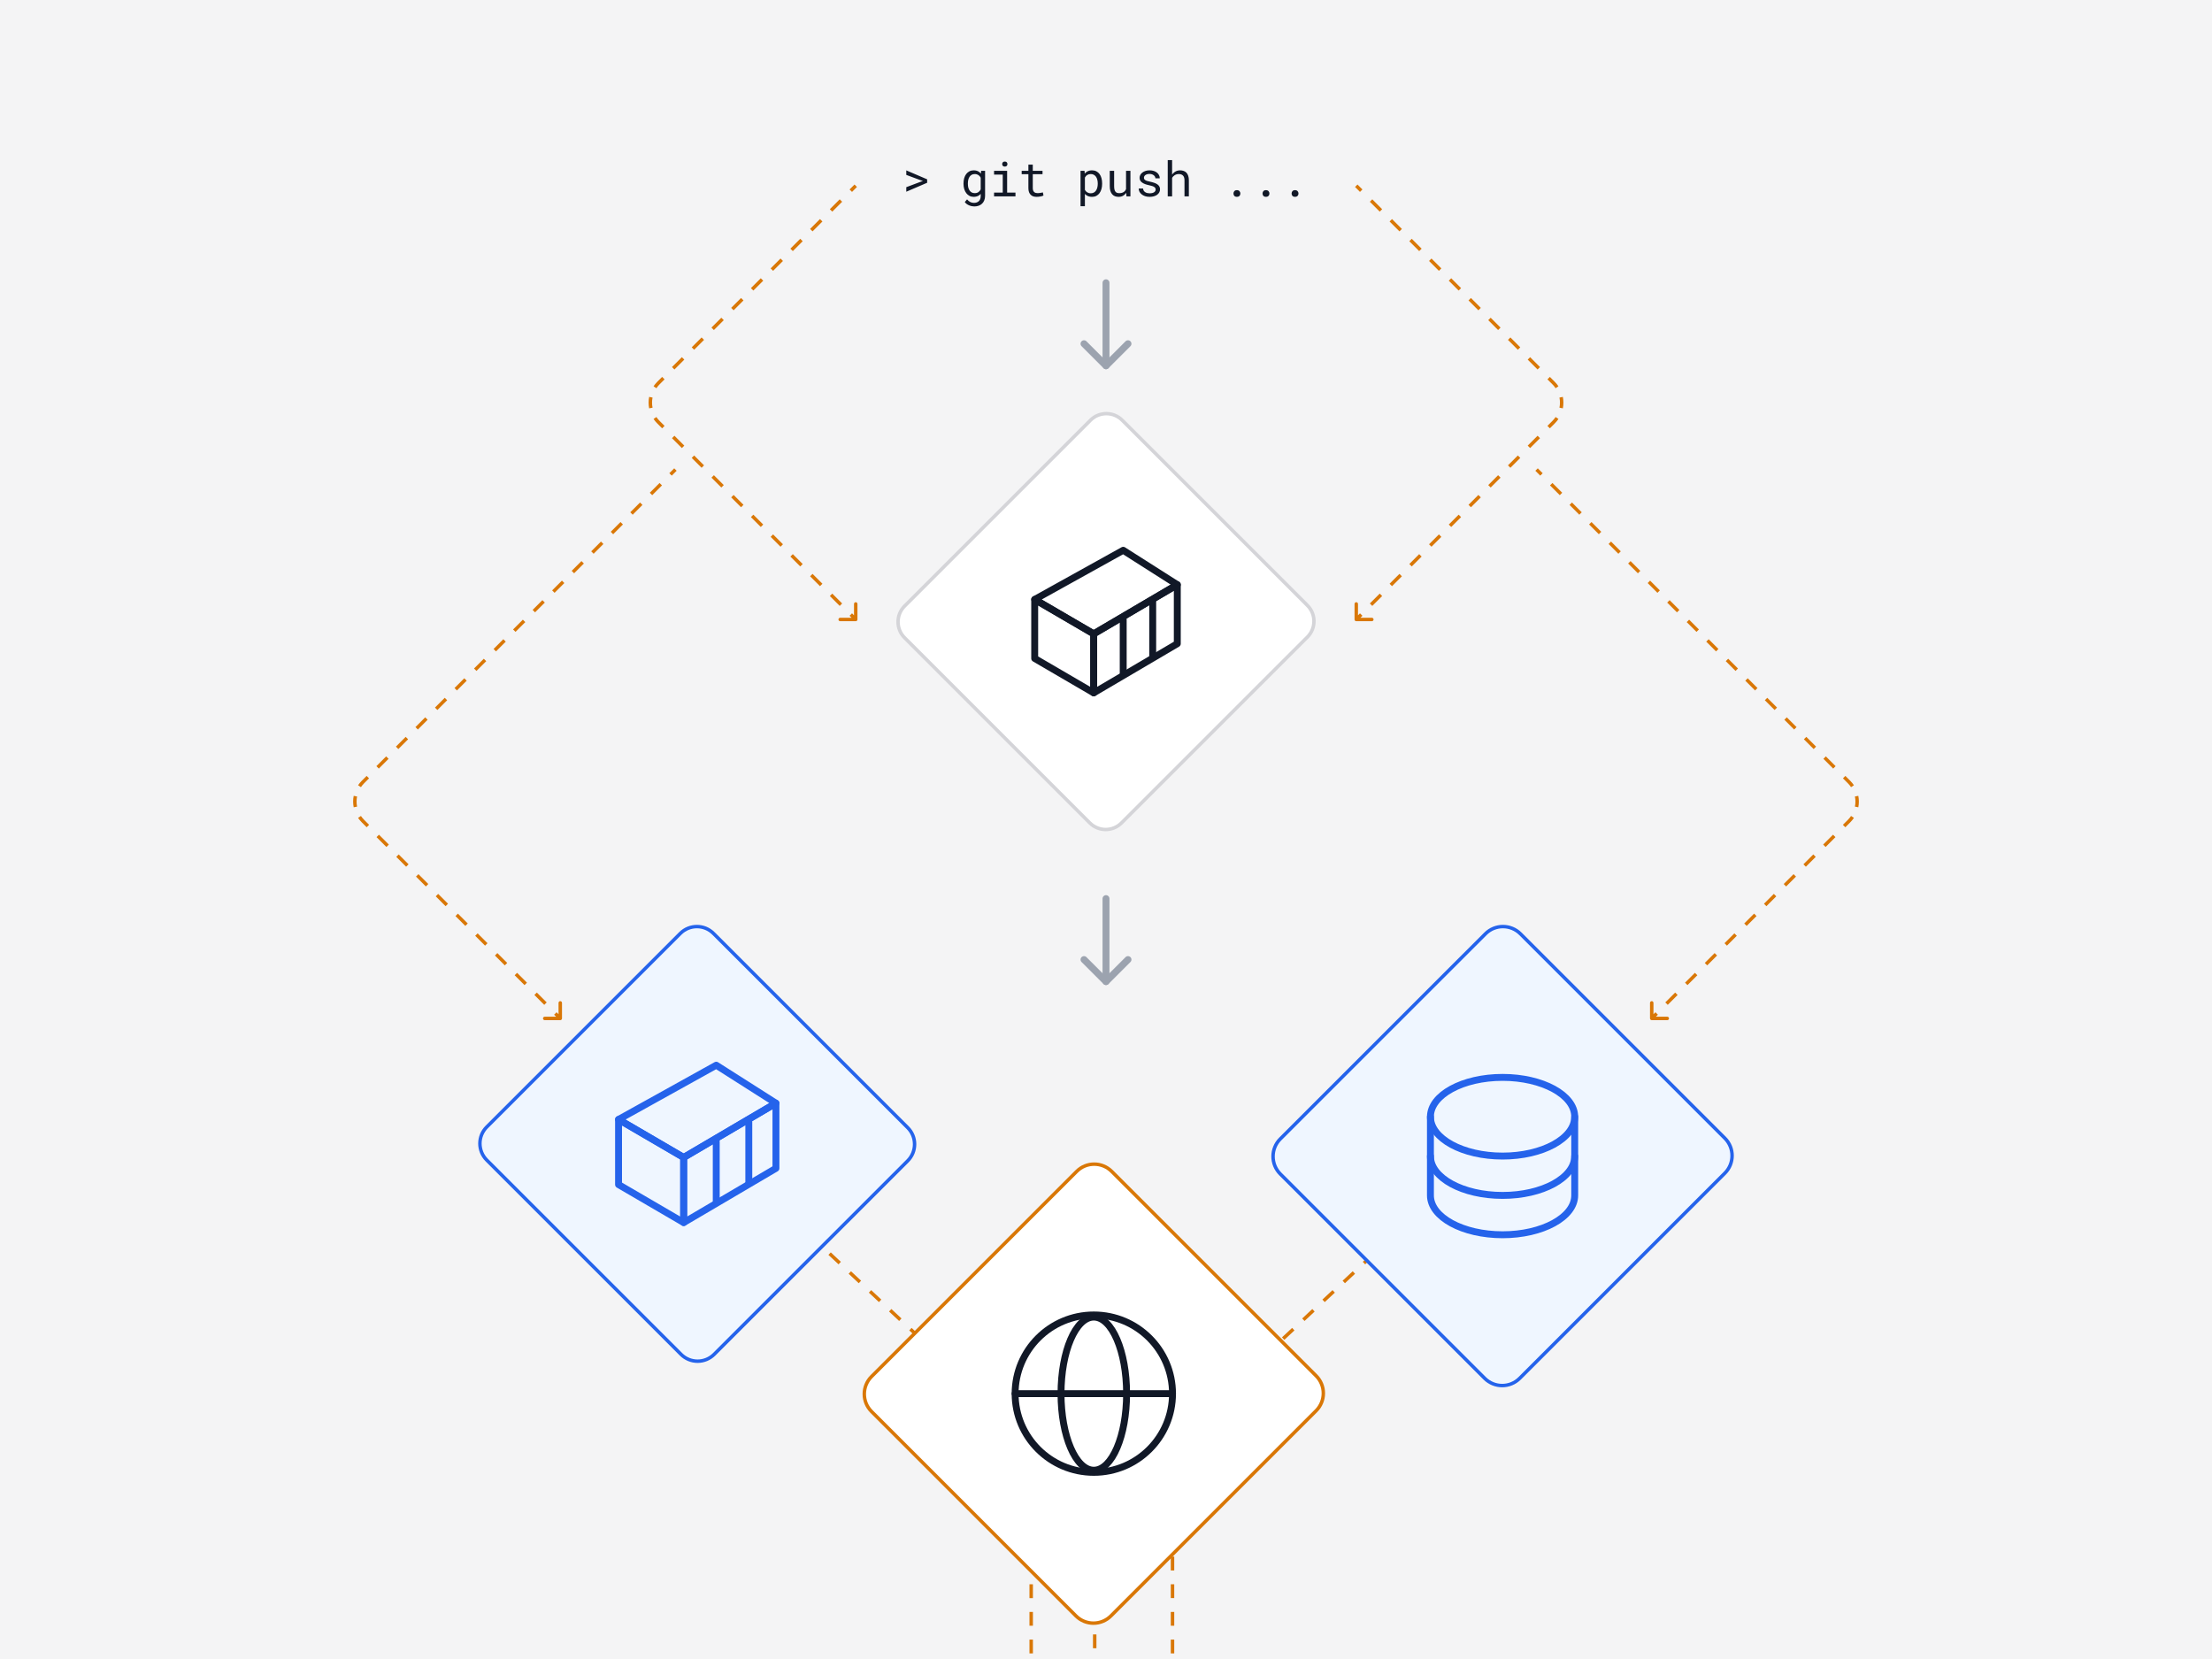 <svg width="640" height="480" viewBox="0 0 640 480" fill="none" xmlns="http://www.w3.org/2000/svg">
<g clipPath="url(#clip0_2617_6395)">
<rect width="640" height="480" fill="#F4F4F5"/>
<path d="M316.731 400.888L316.731 519.442" stroke="#D97706" stroke-dasharray="4 4"/>
<path d="M234.189 357.253L292.012 411.292C296.059 415.074 298.356 420.365 298.356 425.904V519.441" stroke="#D97706" stroke-dasharray="4 4"/>
<path d="M403.409 357.253L345.587 411.292C341.54 415.074 339.243 420.365 339.243 425.904V519.441" stroke="#D97706" stroke-dasharray="4 4"/>
<path d="M262.627 335.861L206.635 391.847C203.981 394.501 199.685 394.501 197.041 391.847L140.843 335.654C138.189 333.001 138.189 328.705 140.843 326.062L196.835 270.075C199.489 267.422 203.785 267.422 206.428 270.075L262.627 326.268C265.281 328.912 265.281 333.207 262.627 335.861Z" fill="#EFF6FF" stroke="#2563EB"/>
<path d="M197.809 334.887L178.966 323.896L207.231 308.195L224.503 319.186L197.809 334.887Z" stroke="#2563EB" stroke-width="2" stroke-linejoin="round"/>
<path d="M197.809 353.728V334.886L224.504 319.186V338.027L197.809 353.728Z" stroke="#2563EB" stroke-width="2" stroke-linejoin="round"/>
<path d="M178.966 342.737V323.896L197.809 334.887V353.728L178.966 342.737Z" stroke="#2563EB" stroke-width="2" stroke-linejoin="round"/>
<path d="M207.231 330.294L207.231 347.447" stroke="#2563EB" stroke-width="2" stroke-linecap="round" stroke-linejoin="round"/>
<path d="M216.652 324.606L216.652 342.057" stroke="#2563EB" stroke-width="2" stroke-linecap="round" stroke-linejoin="round"/>
<path d="M370.425 339.661L429.56 398.787C432.363 401.589 436.9 401.589 439.692 398.787L499.046 339.443C501.849 336.64 501.849 332.104 499.046 329.312L439.911 270.187C437.108 267.384 432.571 267.384 429.778 270.187L370.425 329.53C367.633 332.322 367.633 336.858 370.425 339.661Z" fill="#EFF6FF" stroke="#2563EB"/>
<path d="M434.74 334.487C446.267 334.487 455.611 329.39 455.611 323.104C455.611 316.817 446.267 311.721 434.74 311.721C423.213 311.721 413.869 316.817 413.869 323.104C413.869 329.39 423.213 334.487 434.74 334.487Z" stroke="#2563EB" stroke-width="2" stroke-linecap="round" stroke-linejoin="round"/>
<path d="M413.869 323.104V334.487C413.869 340.774 423.213 345.87 434.74 345.87C446.267 345.87 455.611 340.774 455.611 334.487V323.104" stroke="#2563EB" stroke-width="2" stroke-linecap="round" stroke-linejoin="round"/>
<path d="M413.869 334.487V345.87C413.869 352.157 423.213 357.253 434.74 357.253C446.267 357.253 455.611 352.157 455.611 345.87V334.487" stroke="#2563EB" stroke-width="2" stroke-linecap="round" stroke-linejoin="round"/>
<path d="M252.17 408.402L311.301 467.528C314.104 470.33 318.641 470.33 321.433 467.528L380.782 408.184C383.585 405.382 383.585 400.845 380.782 398.054L321.651 338.928C318.848 336.125 314.311 336.125 311.519 338.928L252.17 398.272C249.367 401.074 249.367 405.611 252.17 408.402Z" fill="white" stroke="#D97706"/>
<path d="M316.474 425.994C329.049 425.994 339.243 415.801 339.243 403.228C339.243 390.654 329.049 380.461 316.474 380.461C303.9 380.461 293.706 390.654 293.706 403.228C293.706 415.801 303.9 425.994 316.474 425.994Z" stroke="#111827" stroke-width="2" stroke-miterlimit="10"/>
<path d="M293.706 403.228H339.243" stroke="#111827" stroke-width="2" stroke-linecap="round" stroke-linejoin="round"/>
<path d="M316.474 425.383C321.714 425.383 325.961 415.464 325.961 403.228C325.961 390.992 321.714 381.072 316.474 381.072C311.235 381.072 306.987 390.992 306.987 403.228C306.987 415.464 311.235 425.383 316.474 425.383Z" stroke="#111827" stroke-width="2" stroke-miterlimit="10"/>
<path d="M262.217 55.47V54.158L266.64 52.49L267.05 52.374L266.64 52.244L262.217 50.603V49.297L268.253 51.882V52.88L262.217 55.47ZM278.773 53.057C278.773 52.506 278.84 52 278.972 51.54C279.108 51.075 279.304 50.676 279.56 50.343C279.815 50.011 280.125 49.751 280.489 49.564C280.854 49.377 281.266 49.284 281.727 49.284C282.023 49.284 282.294 49.318 282.54 49.386C282.791 49.455 283.016 49.555 283.217 49.687C283.326 49.755 283.429 49.835 283.524 49.926C283.625 50.017 283.718 50.118 283.805 50.227L283.866 49.42H285.015V56.66C285.015 57.147 284.937 57.58 284.782 57.959C284.632 58.337 284.42 58.658 284.146 58.922C283.868 59.187 283.538 59.387 283.155 59.524C282.772 59.661 282.349 59.729 281.884 59.729C281.692 59.729 281.474 59.706 281.228 59.661C280.981 59.62 280.733 59.549 280.482 59.449C280.227 59.353 279.981 59.223 279.744 59.059C279.512 58.895 279.311 58.692 279.143 58.451L279.799 57.692C279.954 57.879 280.113 58.036 280.277 58.164C280.441 58.296 280.608 58.401 280.776 58.478C280.945 58.556 281.114 58.61 281.282 58.642C281.451 58.679 281.619 58.697 281.788 58.697C282.089 58.697 282.36 58.654 282.602 58.567C282.843 58.48 283.05 58.353 283.224 58.184C283.392 58.02 283.522 57.815 283.613 57.569C283.704 57.323 283.75 57.04 283.75 56.721V56.086C283.654 56.195 283.552 56.295 283.442 56.386C283.338 56.477 283.224 56.557 283.101 56.626C282.909 56.73 282.697 56.81 282.465 56.865C282.232 56.924 281.982 56.954 281.713 56.954C281.262 56.954 280.854 56.858 280.489 56.667C280.125 56.475 279.817 56.211 279.566 55.874C279.311 55.536 279.115 55.14 278.979 54.684C278.842 54.224 278.773 53.73 278.773 53.201V53.057ZM280.038 53.201C280.038 53.561 280.075 53.903 280.147 54.226C280.225 54.55 280.346 54.835 280.51 55.081C280.669 55.327 280.874 55.523 281.125 55.669C281.376 55.81 281.676 55.88 282.027 55.88C282.246 55.88 282.442 55.855 282.615 55.805C282.793 55.751 282.952 55.675 283.094 55.58C283.23 55.484 283.354 55.37 283.463 55.238C283.572 55.106 283.668 54.96 283.75 54.8V51.41C283.668 51.255 283.572 51.114 283.463 50.986C283.354 50.858 283.228 50.747 283.087 50.651C282.946 50.56 282.788 50.489 282.615 50.439C282.442 50.384 282.251 50.357 282.041 50.357C281.686 50.357 281.38 50.43 281.125 50.576C280.874 50.722 280.669 50.918 280.51 51.164C280.346 51.414 280.225 51.704 280.147 52.032C280.075 52.355 280.038 52.697 280.038 53.057V53.201ZM287.612 49.42H291.393V55.723H293.806V56.817H287.612V55.723H290.128V50.521H287.612V49.42ZM289.964 47.479C289.964 47.37 289.98 47.267 290.012 47.172C290.048 47.076 290.103 46.994 290.176 46.925C290.235 46.866 290.31 46.821 290.401 46.789C290.497 46.752 290.604 46.734 290.723 46.734C290.841 46.734 290.946 46.752 291.037 46.789C291.128 46.821 291.203 46.866 291.263 46.925C291.336 46.989 291.39 47.069 291.427 47.165C291.463 47.26 291.481 47.365 291.481 47.479C291.481 47.684 291.418 47.855 291.29 47.992C291.162 48.129 290.973 48.197 290.723 48.197C290.467 48.197 290.276 48.129 290.148 47.992C290.025 47.855 289.964 47.684 289.964 47.479ZM298.816 47.63V49.42H301.633V50.398H298.816V54.418C298.816 54.705 298.853 54.942 298.926 55.129C298.999 55.315 299.099 55.464 299.227 55.573C299.354 55.687 299.5 55.767 299.664 55.812C299.833 55.858 300.01 55.88 300.197 55.88C300.334 55.88 300.475 55.874 300.621 55.86C300.767 55.842 300.91 55.821 301.052 55.798C301.188 55.776 301.316 55.753 301.435 55.73C301.558 55.703 301.658 55.68 301.735 55.662L301.913 56.557C301.808 56.621 301.681 56.678 301.53 56.728C301.38 56.774 301.216 56.812 301.038 56.844C300.86 56.881 300.671 56.908 300.471 56.926C300.275 56.945 300.079 56.954 299.883 56.954C299.555 56.954 299.247 56.908 298.96 56.817C298.677 56.721 298.431 56.571 298.222 56.366C298.012 56.165 297.846 55.906 297.723 55.587C297.604 55.263 297.545 54.873 297.545 54.418V50.398H295.604V49.42H297.545V47.63H298.816ZM312.632 59.661V49.42H313.787L313.849 50.227C313.949 50.1 314.058 49.986 314.177 49.885C314.295 49.781 314.423 49.692 314.56 49.619C314.751 49.509 314.963 49.427 315.195 49.373C315.432 49.313 315.685 49.284 315.954 49.284C316.428 49.284 316.847 49.377 317.212 49.564C317.576 49.751 317.882 50.011 318.128 50.343C318.374 50.676 318.561 51.075 318.688 51.54C318.816 52 318.88 52.506 318.88 53.057V53.201C318.88 53.73 318.816 54.224 318.688 54.684C318.561 55.14 318.374 55.536 318.128 55.874C317.882 56.211 317.576 56.475 317.212 56.667C316.852 56.858 316.439 56.954 315.975 56.954C315.692 56.954 315.428 56.924 315.182 56.865C314.94 56.806 314.721 56.721 314.525 56.612C314.407 56.544 314.295 56.468 314.19 56.386C314.086 56.3 313.988 56.206 313.896 56.106V59.661H312.632ZM317.615 53.057C317.615 52.697 317.574 52.355 317.492 52.032C317.415 51.704 317.294 51.414 317.13 51.164C316.961 50.918 316.749 50.722 316.494 50.576C316.239 50.43 315.934 50.357 315.578 50.357C315.382 50.357 315.2 50.38 315.031 50.425C314.867 50.471 314.719 50.537 314.587 50.624C314.441 50.71 314.311 50.817 314.197 50.945C314.083 51.073 313.983 51.214 313.896 51.369V54.93C313.974 55.067 314.063 55.195 314.163 55.313C314.263 55.432 314.377 55.532 314.505 55.614C314.651 55.71 314.812 55.785 314.99 55.84C315.173 55.894 315.373 55.922 315.592 55.922C315.943 55.922 316.246 55.849 316.501 55.703C316.756 55.552 316.966 55.352 317.13 55.101C317.294 54.85 317.415 54.561 317.492 54.233C317.574 53.905 317.615 53.561 317.615 53.201V53.057ZM325.921 56.817L325.846 55.798C325.6 56.163 325.292 56.448 324.923 56.653C324.554 56.853 324.128 56.954 323.645 56.954C323.257 56.954 322.906 56.895 322.592 56.776C322.277 56.653 322.008 56.464 321.785 56.209C321.562 55.953 321.389 55.63 321.266 55.238C321.147 54.841 321.088 54.367 321.088 53.816V49.42H322.353V53.83C322.353 54.231 322.384 54.563 322.448 54.828C322.512 55.092 322.608 55.302 322.735 55.457C322.863 55.616 323.018 55.728 323.2 55.792C323.387 55.855 323.601 55.887 323.843 55.887C324.125 55.887 324.378 55.855 324.602 55.792C324.825 55.723 325.019 55.63 325.183 55.511C325.319 55.416 325.438 55.302 325.538 55.17C325.643 55.033 325.729 54.885 325.798 54.725V49.42H327.069V56.817H325.921ZM334.37 54.855C334.37 54.705 334.34 54.57 334.281 54.452C334.222 54.329 334.122 54.217 333.98 54.117C333.839 54.017 333.652 53.925 333.42 53.843C333.188 53.757 332.898 53.679 332.552 53.611C332.128 53.524 331.741 53.42 331.39 53.297C331.043 53.173 330.747 53.025 330.501 52.852C330.25 52.684 330.057 52.485 329.92 52.257C329.783 52.025 329.715 51.756 329.715 51.451C329.715 51.15 329.785 50.87 329.927 50.61C330.068 50.346 330.266 50.115 330.521 49.92C330.777 49.724 331.08 49.569 331.431 49.455C331.786 49.341 332.176 49.284 332.6 49.284C333.055 49.284 333.465 49.343 333.83 49.462C334.195 49.58 334.505 49.744 334.76 49.954C335.015 50.163 335.211 50.41 335.348 50.692C335.489 50.97 335.56 51.271 335.56 51.594H334.295C334.295 51.435 334.254 51.28 334.172 51.13C334.09 50.975 333.976 50.838 333.83 50.719C333.684 50.601 333.507 50.505 333.297 50.432C333.092 50.359 332.859 50.323 332.6 50.323C332.331 50.323 332.094 50.352 331.889 50.412C331.688 50.471 331.522 50.551 331.39 50.651C331.253 50.751 331.15 50.867 331.082 51C331.014 51.132 330.979 51.269 330.979 51.41C330.979 51.556 331.007 51.685 331.062 51.799C331.116 51.913 331.212 52.016 331.349 52.107C331.481 52.198 331.659 52.28 331.882 52.353C332.11 52.426 332.397 52.497 332.743 52.565C333.199 52.661 333.607 52.772 333.967 52.9C334.327 53.023 334.63 53.171 334.876 53.344C335.122 53.522 335.309 53.727 335.437 53.96C335.569 54.192 335.635 54.461 335.635 54.766C335.635 55.094 335.56 55.393 335.409 55.662C335.263 55.931 335.058 56.161 334.794 56.352C334.53 56.544 334.213 56.692 333.844 56.797C333.475 56.901 333.071 56.954 332.634 56.954C332.132 56.954 331.686 56.888 331.294 56.755C330.902 56.619 330.572 56.439 330.303 56.215C330.029 55.997 329.82 55.742 329.674 55.45C329.533 55.158 329.462 54.855 329.462 54.541H330.727C330.745 54.8 330.813 55.019 330.932 55.197C331.055 55.375 331.207 55.518 331.39 55.628C331.567 55.737 331.766 55.814 331.984 55.86C332.203 55.906 332.42 55.928 332.634 55.928C332.971 55.928 333.265 55.89 333.516 55.812C333.766 55.73 333.962 55.618 334.104 55.477C334.19 55.391 334.256 55.295 334.302 55.19C334.347 55.085 334.37 54.974 334.37 54.855ZM339.128 50.521C339.228 50.371 339.34 50.234 339.463 50.111C339.586 49.983 339.716 49.872 339.853 49.776C340.071 49.617 340.311 49.496 340.57 49.414C340.835 49.332 341.115 49.288 341.411 49.284C341.799 49.284 342.149 49.341 342.464 49.455C342.783 49.564 343.054 49.737 343.277 49.974C343.501 50.211 343.672 50.512 343.79 50.877C343.913 51.237 343.975 51.665 343.975 52.162V56.817H342.71V52.148C342.71 51.856 342.676 51.601 342.607 51.382C342.539 51.159 342.439 50.975 342.307 50.829C342.165 50.669 341.988 50.551 341.773 50.473C341.559 50.391 341.313 50.352 341.035 50.357C340.807 50.357 340.591 50.389 340.386 50.453C340.181 50.517 339.992 50.608 339.818 50.726C339.682 50.817 339.554 50.924 339.436 51.047C339.322 51.166 339.219 51.298 339.128 51.444V56.817H337.863V46.317H339.128V50.521ZM356.881 55.997C356.881 55.728 356.963 55.498 357.127 55.306C357.291 55.115 357.539 55.019 357.872 55.019C358.2 55.019 358.449 55.115 358.617 55.306C358.79 55.493 358.877 55.723 358.877 55.997C358.877 56.266 358.79 56.491 358.617 56.673C358.444 56.856 358.196 56.947 357.872 56.947C357.544 56.947 357.296 56.856 357.127 56.673C356.963 56.487 356.881 56.261 356.881 55.997ZM365.289 55.997C365.289 55.728 365.371 55.498 365.535 55.306C365.699 55.115 365.948 55.019 366.28 55.019C366.608 55.019 366.857 55.115 367.025 55.306C367.199 55.493 367.285 55.723 367.285 55.997C367.285 56.266 367.199 56.491 367.025 56.673C366.852 56.856 366.604 56.947 366.28 56.947C365.952 56.947 365.704 56.856 365.535 56.673C365.371 56.487 365.289 56.261 365.289 55.997ZM373.697 55.997C373.697 55.728 373.779 55.498 373.943 55.306C374.107 55.115 374.356 55.019 374.688 55.019C375.017 55.019 375.265 55.115 375.434 55.306C375.607 55.493 375.693 55.723 375.693 55.997C375.693 56.266 375.607 56.491 375.434 56.673C375.26 56.856 375.012 56.947 374.688 56.947C374.36 56.947 374.112 56.856 373.943 56.673C373.779 56.487 373.697 56.261 373.697 55.997Z" fill="#111827"/>
<path d="M326.364 277.636L320 284L313.636 277.636" stroke="#9CA3AF" stroke-width="2" stroke-linecap="round" stroke-linejoin="round"/>
<path d="M320 284L320 260" stroke="#9CA3AF" stroke-width="2" stroke-linecap="round" stroke-linejoin="round"/>
<path d="M326.364 99.453L320 105.817L313.636 99.453" stroke="#9CA3AF" stroke-width="2" stroke-linecap="round" stroke-linejoin="round"/>
<path d="M320 105.817L320 81.817" stroke="#9CA3AF" stroke-width="2" stroke-linecap="round" stroke-linejoin="round"/>
<path d="M261.738 184.528L315.312 238.096C317.851 240.635 321.961 240.635 324.491 238.096L378.262 184.33C380.801 181.791 380.801 177.681 378.262 175.152L324.688 121.584C322.149 119.045 318.039 119.045 315.509 121.584L261.738 175.35C259.199 177.889 259.199 181.999 261.738 184.528Z" fill="white" stroke="#D4D4D8"/>
<path d="M316.442 183.396L299.37 173.438L324.978 159.213L340.627 169.171L316.442 183.396Z" stroke="#111827" stroke-width="2" stroke-linejoin="round"/>
<path d="M316.442 200.466V183.396L340.627 169.171V186.241L316.442 200.466Z" stroke="#111827" stroke-width="2" stroke-linejoin="round"/>
<path d="M299.37 190.508V173.438L316.442 183.396V200.466L299.37 190.508Z" stroke="#111827" stroke-width="2" stroke-linejoin="round"/>
<path d="M324.978 179.235L324.978 194.776" stroke="#111827" stroke-width="2" stroke-linecap="round" stroke-linejoin="round"/>
<path d="M333.513 174.082L333.513 189.892" stroke="#111827" stroke-width="2" stroke-linecap="round" stroke-linejoin="round"/>
<path d="M247.589 179.735C247.865 179.735 248.089 179.511 248.089 179.235V174.735C248.089 174.459 247.865 174.235 247.589 174.235C247.313 174.235 247.089 174.459 247.089 174.735V178.735H243.089C242.813 178.735 242.589 178.959 242.589 179.235C242.589 179.511 242.813 179.735 243.089 179.735H247.589ZM190.5 110.833L190.854 111.186L190.5 110.833ZM190.5 122.146L190.854 121.793L190.5 122.146ZM247.236 53.39L245.808 54.818L246.515 55.525L247.943 54.097L247.236 53.39ZM242.954 57.672L240.099 60.526L240.807 61.234L243.661 58.379L242.954 57.672ZM237.245 63.381L234.391 66.235L235.098 66.942L237.952 64.088L237.245 63.381ZM231.536 69.09L228.682 71.944L229.389 72.651L232.243 69.797L231.536 69.09ZM225.827 74.799L222.973 77.653L223.68 78.36L226.534 75.506L225.827 74.799ZM220.118 80.508L217.264 83.362L217.971 84.069L220.826 81.215L220.118 80.508ZM214.41 86.216L211.555 89.071L212.262 89.778L215.117 86.924L214.41 86.216ZM208.701 91.925L205.846 94.78L206.553 95.487L209.408 92.632L208.701 91.925ZM202.992 97.634L200.137 100.489L200.844 101.196L203.699 98.341L202.992 97.634ZM197.283 103.343L194.428 106.198L195.136 106.905L197.99 104.05L197.283 103.343ZM191.574 109.052L190.147 110.479L190.854 111.186L192.281 109.759L191.574 109.052ZM190.147 110.479C189.746 110.88 189.393 111.312 189.089 111.766L189.919 112.323C190.188 111.922 190.499 111.541 190.854 111.186L190.147 110.479ZM187.82 114.831C187.603 115.925 187.603 117.054 187.82 118.148L188.801 117.954C188.609 116.988 188.609 115.991 188.801 115.026L187.82 114.831ZM189.089 121.213C189.393 121.668 189.746 122.099 190.147 122.5L190.854 121.793C190.499 121.438 190.188 121.057 189.919 120.657L189.089 121.213ZM190.147 122.5L191.574 123.927L192.281 123.22L190.854 121.793L190.147 122.5ZM194.428 126.782L197.283 129.636L197.99 128.929L195.136 126.075L194.428 126.782ZM200.137 132.491L202.992 135.345L203.699 134.638L200.844 131.783L200.137 132.491ZM205.846 138.199L208.701 141.054L209.408 140.347L206.553 137.492L205.846 138.199ZM211.555 143.908L214.41 146.763L215.117 146.056L212.262 143.201L211.555 143.908ZM217.264 149.617L220.118 152.472L220.826 151.765L217.971 148.91L217.264 149.617ZM222.973 155.326L225.827 158.181L226.534 157.473L223.68 154.619L222.973 155.326ZM228.682 161.035L231.536 163.889L232.243 163.182L229.389 160.328L228.682 161.035ZM234.391 166.744L237.245 169.598L237.952 168.891L235.098 166.037L234.391 166.744ZM240.1 172.453L242.954 175.307L243.661 174.6L240.807 171.746L240.1 172.453ZM245.808 178.162L247.236 179.589L247.943 178.882L246.516 177.455L245.808 178.162Z" fill="#D97706"/>
<path d="M162.103 295.162C162.379 295.162 162.603 294.938 162.603 294.662V290.162C162.603 289.886 162.379 289.662 162.103 289.662C161.827 289.662 161.603 289.886 161.603 290.162V294.162H157.603C157.327 294.162 157.103 294.386 157.103 294.662C157.103 294.938 157.327 295.162 157.603 295.162H162.103ZM105.014 226.26L104.66 225.906L105.014 226.26ZM162.456 294.309L161.029 292.881L160.322 293.588L161.749 295.016L162.456 294.309ZM158.175 290.027L155.32 287.172L154.613 287.88L157.468 290.734L158.175 290.027ZM152.466 284.318L149.611 281.464L148.904 282.171L151.759 285.025L152.466 284.318ZM146.757 278.609L143.903 275.755L143.195 276.462L146.05 279.316L146.757 278.609ZM141.048 272.9L138.194 270.046L137.487 270.753L140.341 273.607L141.048 272.9ZM135.339 267.191L132.485 264.337L131.778 265.044L134.632 267.898L135.339 267.191ZM129.63 261.482L126.776 258.628L126.069 259.335L128.923 262.19L129.63 261.482ZM123.921 255.774L121.067 252.919L120.36 253.626L123.214 256.481L123.921 255.774ZM118.213 250.065L115.358 247.21L114.651 247.917L117.505 250.772L118.213 250.065ZM112.504 244.356L109.649 241.501L108.942 242.208L111.797 245.063L112.504 244.356ZM106.795 238.647L105.368 237.22L104.66 237.927L106.088 239.354L106.795 238.647ZM105.368 237.22C105.013 236.865 104.702 236.484 104.433 236.083L103.602 236.64C103.907 237.094 104.26 237.526 104.66 237.927L105.368 237.22ZM103.314 233.38C103.123 232.415 103.123 231.418 103.314 230.452L102.333 230.258C102.117 231.352 102.117 232.48 102.333 233.574L103.314 233.38ZM104.433 227.749C104.702 227.349 105.013 226.968 105.368 226.613L104.66 225.906C104.26 226.307 103.907 226.738 103.602 227.193L104.433 227.749ZM105.368 226.613L106.78 225.2L106.073 224.493L104.66 225.906L105.368 226.613ZM109.605 222.375L112.431 219.55L111.724 218.843L108.898 221.668L109.605 222.375ZM115.256 216.725L118.081 213.9L117.374 213.193L114.549 216.018L115.256 216.725ZM120.906 211.074L123.731 208.249L123.024 207.542L120.199 210.367L120.906 211.074ZM126.557 205.424L129.382 202.599L128.675 201.892L125.85 204.717L126.557 205.424ZM132.207 199.774L135.032 196.948L134.325 196.241L131.5 199.066L132.207 199.774ZM137.858 194.123L140.683 191.298L139.976 190.591L137.15 193.416L137.858 194.123ZM143.508 188.473L146.333 185.648L145.626 184.94L142.801 187.766L143.508 188.473ZM149.158 182.822L151.984 179.997L151.276 179.29L148.451 182.115L149.158 182.822ZM154.809 177.172L157.634 174.347L156.927 173.64L154.102 176.465L154.809 177.172ZM160.459 171.522L163.284 168.696L162.577 167.989L159.752 170.814L160.459 171.522ZM166.11 165.871L168.935 163.046L168.228 162.339L165.403 165.164L166.11 165.871ZM171.76 160.221L174.585 157.395L173.878 156.688L171.053 159.514L171.76 160.221ZM177.41 154.57L180.236 151.745L179.529 151.038L176.703 153.863L177.41 154.57ZM183.061 148.92L185.886 146.095L185.179 145.387L182.354 148.213L183.061 148.92ZM188.711 143.269L191.537 140.444L190.829 139.737L188.004 142.562L188.711 143.269ZM194.362 137.619L195.774 136.206L195.067 135.499L193.655 136.912L194.362 137.619Z" fill="#D97706"/>
<path d="M477.897 295.162C477.621 295.162 477.397 294.938 477.397 294.662V290.162C477.397 289.886 477.621 289.662 477.897 289.662C478.173 289.662 478.397 289.886 478.397 290.162V294.162H482.397C482.673 294.162 482.897 294.386 482.897 294.662C482.897 294.938 482.673 295.162 482.397 295.162H477.897ZM534.986 226.26L535.339 225.906L534.986 226.26ZM477.543 294.309L478.971 292.881L479.678 293.588L478.251 295.016L477.543 294.309ZM481.825 290.027L484.68 287.172L485.387 287.88L482.532 290.734L481.825 290.027ZM487.534 284.318L490.388 281.464L491.096 282.171L488.241 285.025L487.534 284.318ZM493.243 278.609L496.097 275.755L496.804 276.462L493.95 279.316L493.243 278.609ZM498.952 272.9L501.806 270.046L502.513 270.753L499.659 273.607L498.952 272.9ZM504.661 267.191L507.515 264.337L508.222 265.044L505.368 267.898L504.661 267.191ZM510.37 261.482L513.224 258.628L513.931 259.335L511.077 262.19L510.37 261.482ZM516.078 255.774L518.933 252.919L519.64 253.626L516.786 256.481L516.078 255.774ZM521.787 250.065L524.642 247.21L525.349 247.917L522.494 250.772L521.787 250.065ZM527.496 244.356L530.351 241.501L531.058 242.208L528.203 245.063L527.496 244.356ZM533.205 238.647L534.632 237.22L535.339 237.927L533.912 239.354L533.205 238.647ZM534.632 237.22C534.987 236.865 535.298 236.484 535.567 236.083L536.398 236.64C536.093 237.094 535.74 237.526 535.339 237.927L534.632 237.22ZM536.686 233.38C536.877 232.415 536.877 231.418 536.686 230.452L537.667 230.258C537.883 231.352 537.883 232.48 537.667 233.574L536.686 233.38ZM535.567 227.749C535.298 227.349 534.987 226.968 534.632 226.613L535.339 225.906C535.74 226.307 536.093 226.738 536.398 227.193L535.567 227.749ZM534.632 226.613L533.22 225.2L533.927 224.493L535.339 225.906L534.632 226.613ZM530.394 222.375L527.569 219.55L528.276 218.843L531.102 221.668L530.394 222.375ZM524.744 216.725L521.919 213.9L522.626 213.193L525.451 216.018L524.744 216.725ZM519.094 211.074L516.268 208.249L516.976 207.542L519.801 210.367L519.094 211.074ZM513.443 205.424L510.618 202.599L511.325 201.892L514.15 204.717L513.443 205.424ZM507.793 199.774L504.968 196.948L505.675 196.241L508.5 199.066L507.793 199.774ZM502.142 194.123L499.317 191.298L500.024 190.591L502.849 193.416L502.142 194.123ZM496.492 188.473L493.667 185.648L494.374 184.94L497.199 187.766L496.492 188.473ZM490.842 182.822L488.016 179.997L488.723 179.29L491.549 182.115L490.842 182.822ZM485.191 177.172L482.366 174.347L483.073 173.64L485.898 176.465L485.191 177.172ZM479.541 171.522L476.715 168.696L477.423 167.989L480.248 170.814L479.541 171.522ZM473.89 165.871L471.065 163.046L471.772 162.339L474.597 165.164L473.89 165.871ZM468.24 160.221L465.415 157.395L466.122 156.688L468.947 159.514L468.24 160.221ZM462.589 154.57L459.764 151.745L460.471 151.038L463.297 153.863L462.589 154.57ZM456.939 148.92L454.114 146.095L454.821 145.387L457.646 148.213L456.939 148.92ZM451.289 143.269L448.463 140.444L449.17 139.737L451.996 142.562L451.289 143.269ZM445.638 137.619L444.226 136.206L444.933 135.499L446.345 136.912L445.638 137.619Z" fill="#D97706"/>
<path d="M392.411 179.735C392.135 179.735 391.911 179.511 391.911 179.235V174.735C391.911 174.459 392.135 174.235 392.411 174.235C392.687 174.235 392.911 174.459 392.911 174.735V178.735H396.911C397.187 178.735 397.411 178.959 397.411 179.235C397.411 179.511 397.187 179.735 396.911 179.735H392.411ZM449.5 110.833L449.146 111.186L449.5 110.833ZM449.5 122.146L449.146 121.793L449.5 122.146ZM392.765 53.39L394.192 54.818L393.485 55.525L392.058 54.097L392.765 53.39ZM397.046 57.672L399.901 60.526L399.194 61.234L396.339 58.379L397.046 57.672ZM402.755 63.381L405.61 66.235L404.903 66.942L402.048 64.088L402.755 63.381ZM408.464 69.09L411.319 71.944L410.612 72.651L407.757 69.797L408.464 69.09ZM414.173 74.799L417.028 77.653L416.32 78.36L413.466 75.506L414.173 74.799ZM419.882 80.508L422.736 83.362L422.029 84.069L419.175 81.215L419.882 80.508ZM425.591 86.216L428.445 89.071L427.738 89.778L424.884 86.924L425.591 86.216ZM431.3 91.925L434.154 94.78L433.447 95.487L430.593 92.632L431.3 91.925ZM437.009 97.634L439.863 100.489L439.156 101.196L436.301 98.341L437.009 97.634ZM442.717 103.343L445.572 106.198L444.865 106.905L442.01 104.05L442.717 103.343ZM448.426 109.052L449.854 110.479L449.146 111.186L447.719 109.759L448.426 109.052ZM449.854 110.479C450.255 110.88 450.607 111.312 450.912 111.766L450.081 112.323C449.813 111.922 449.501 111.541 449.146 111.186L449.854 110.479ZM452.181 114.831C452.397 115.925 452.397 117.054 452.181 118.148L451.2 117.954C451.391 116.988 451.391 115.991 451.2 115.026L452.181 114.831ZM450.912 121.213C450.607 121.668 450.255 122.099 449.854 122.5L449.146 121.793C449.501 121.438 449.812 121.057 450.081 120.657L450.912 121.213ZM449.854 122.5L448.426 123.927L447.719 123.22L449.146 121.793L449.854 122.5ZM445.572 126.782L442.717 129.636L442.01 128.929L444.865 126.075L445.572 126.782ZM439.863 132.491L437.009 135.345L436.301 134.638L439.156 131.783L439.863 132.491ZM434.154 138.199L431.3 141.054L430.593 140.347L433.447 137.492L434.154 138.199ZM428.445 143.908L425.591 146.763L424.884 146.056L427.738 143.201L428.445 143.908ZM422.736 149.617L419.882 152.472L419.175 151.765L422.029 148.91L422.736 149.617ZM417.027 155.326L414.173 158.181L413.466 157.473L416.32 154.619L417.027 155.326ZM411.319 161.035L408.464 163.889L407.757 163.182L410.611 160.328L411.319 161.035ZM405.61 166.744L402.755 169.598L402.048 168.891L404.903 166.037L405.61 166.744ZM399.901 172.453L397.046 175.307L396.339 174.6L399.194 171.746L399.901 172.453ZM394.192 178.162L392.765 179.589L392.058 178.882L393.485 177.455L394.192 178.162Z" fill="#D97706"/>
</g>
<defs>
<clipPath id="clip0_2617_6395">
<rect width="640" height="480" fill="white"/>
</clipPath>
</defs>
</svg>
